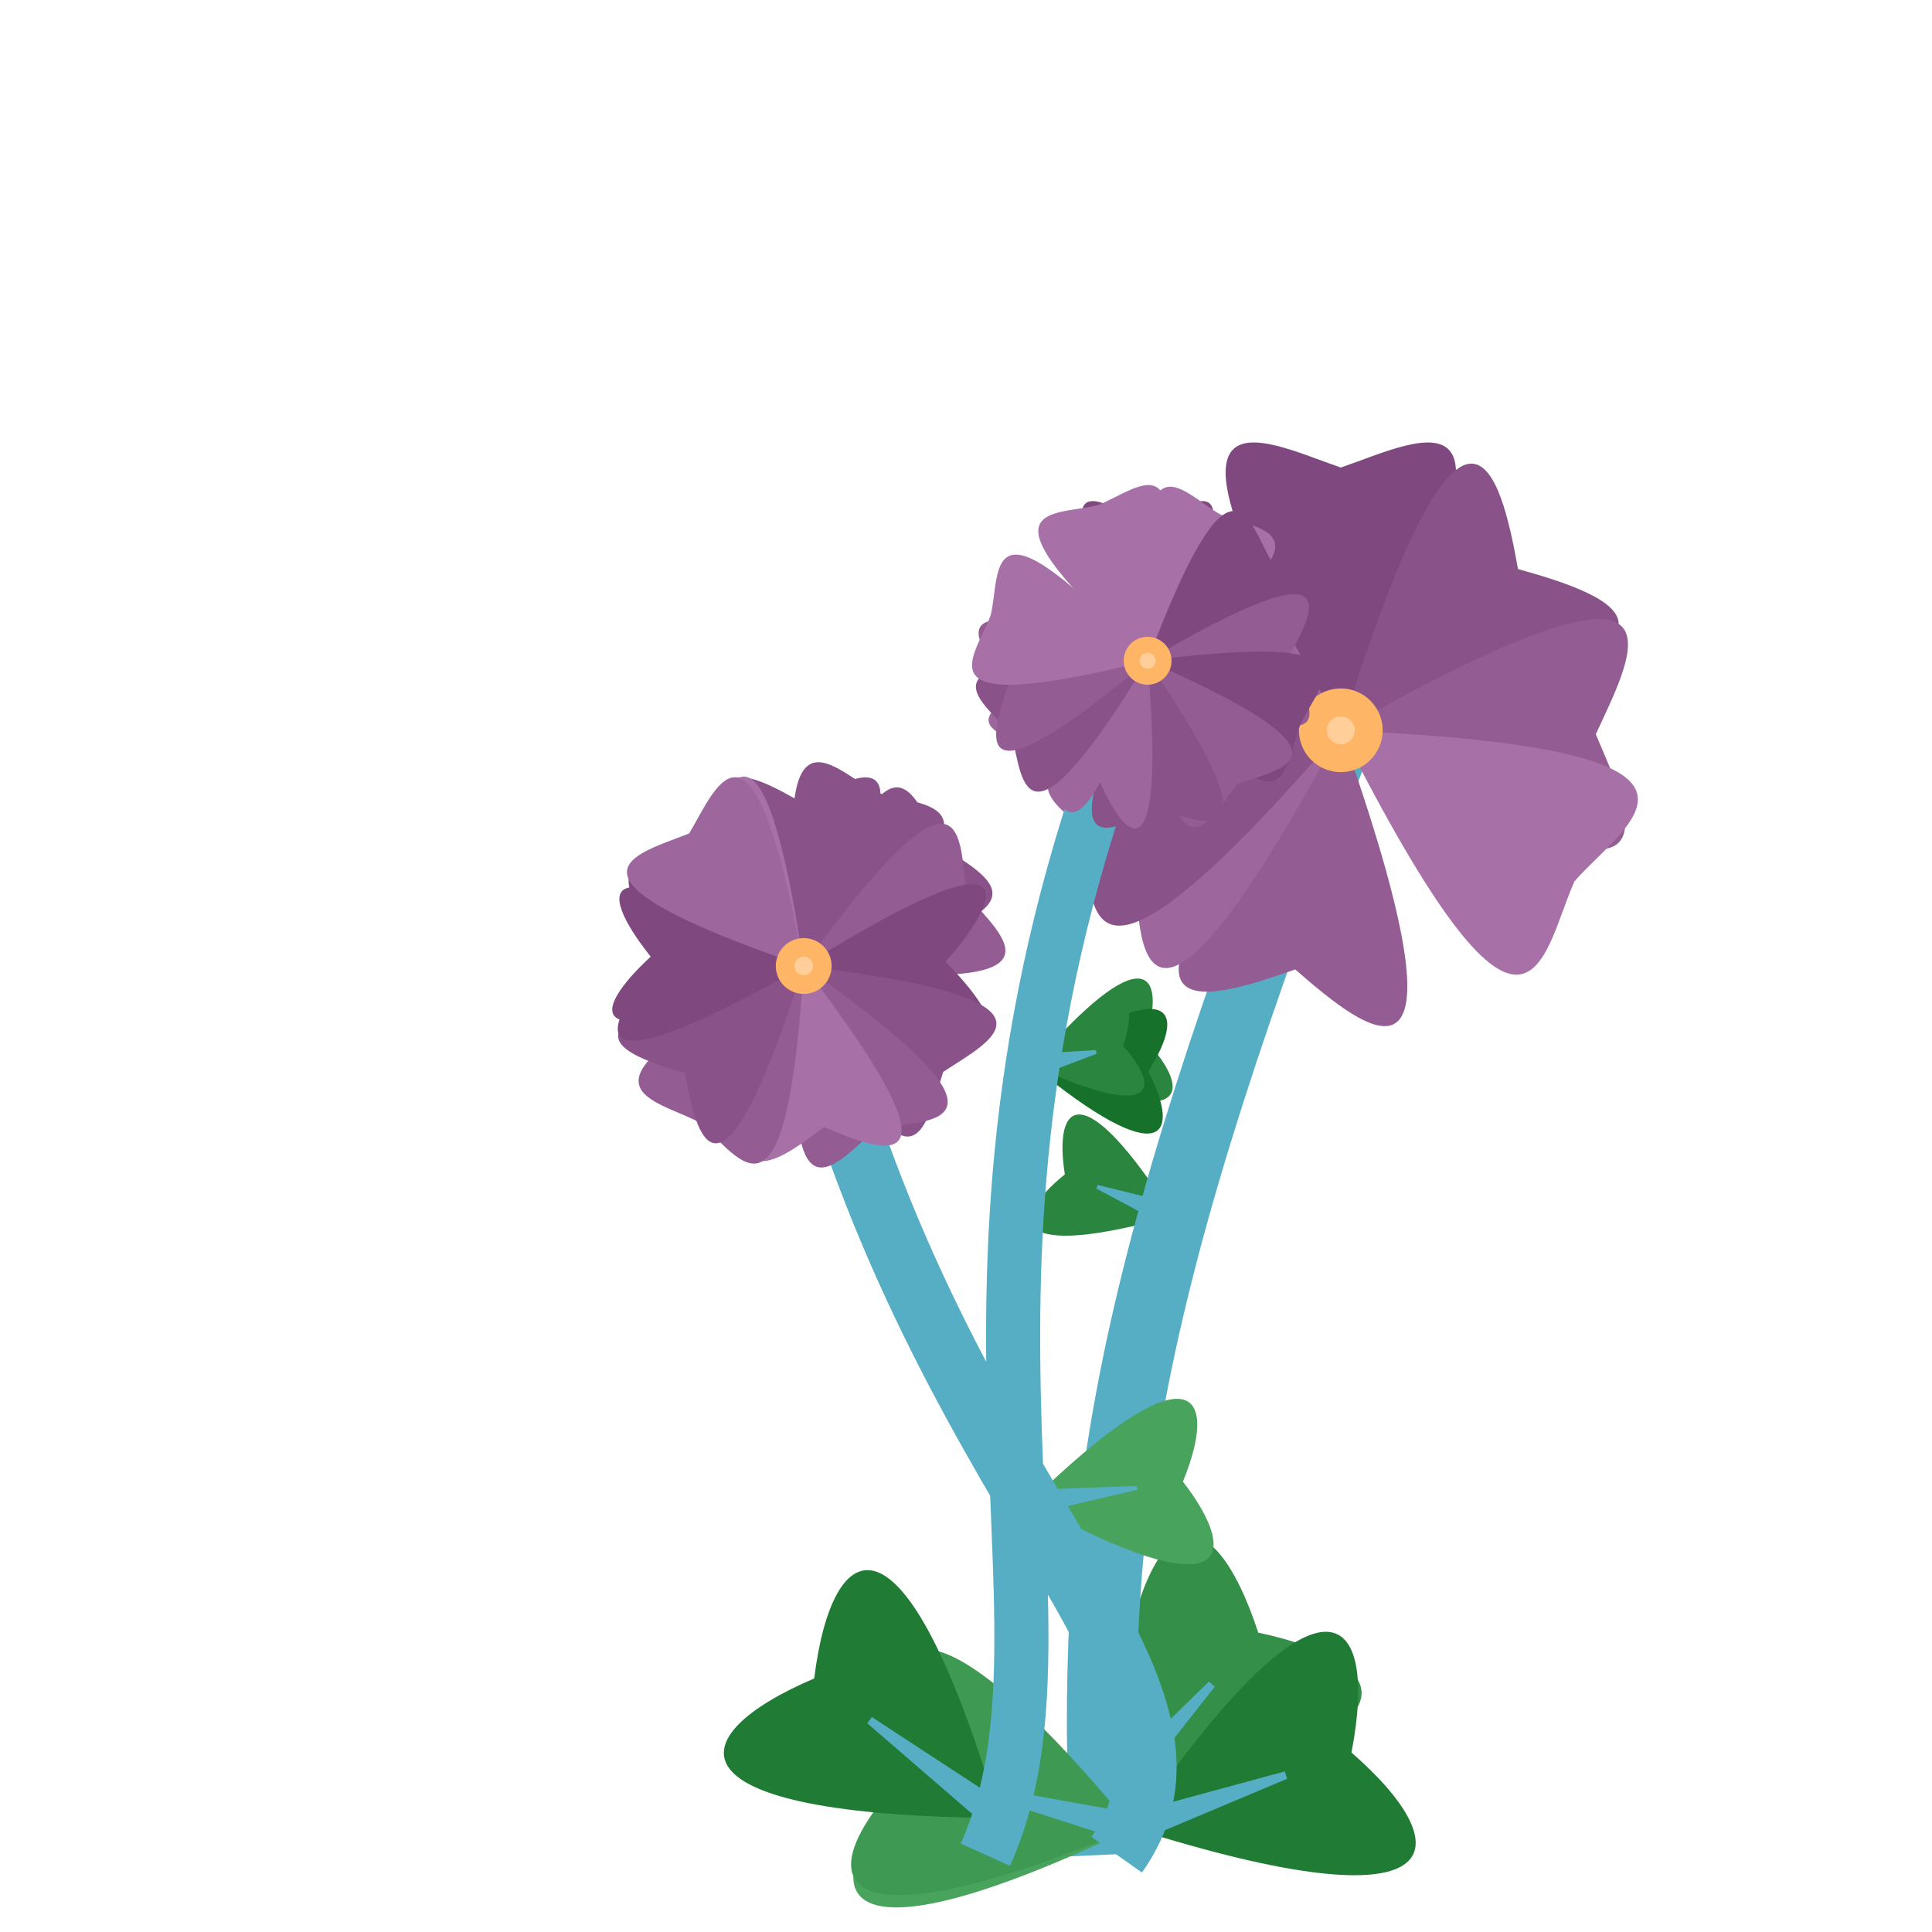 <?xml version="1.0" encoding="iso-8859-1"?>
<svg version="1.1" id="Capa_1" xmlns="http://www.w3.org/2000/svg" xmlns:xlink="http://www.w3.org/1999/xlink" x="0px" y="0px"
viewBox="0 0 500 500" xml:space="preserve"><defs><g id="feuille1">
<path d="M 0,0
c 52,-70 33,-79 0,-60
M 0,0
c -52,-70 -33,-79 0,-60
z" stroke="#85e085" stroke-width="0"/>
<polygon points="-3,3, 0,-42 3 3" stroke="rgb(86,174,196)" stroke-width="2" fill="rgb(86,174,196)"/>
</g>
<g id="feuille2">
<path d="M 0,0
c 34.667,-46.667 22,-52.667 0,-40
M 0,0
c -34.667,-46.667 -22,-52.667 0,-40
z" stroke="#85e085" stroke-width="0"/>
<polygon points="-3 3, 0,-28, 3 3" stroke="rgb(86,174,196)" stroke-width="1" fill="rgb(86,174,196)"/>
</g><g id="feuille3">
<path d="M 0,0
c 26,-35 16.5,-39.5 0,-30
M 0,0
c -26,-35 -16.5,-39.5 0,-30
z" stroke="#85e085" stroke-width="0"/>
<polygon points="-3 3, 0,-21, 3 3" stroke="rgb(86,174,196)" stroke-width="1" fill="rgb(86,174,196)"/>
</g><g id="feuille4">
<path d="M 0,0
c 20.8,-28 13.2,-31.6 0,-24
M 0,0
c -20.8,-28 -13.2,-31.6 0,-24
z" stroke="#85e085" stroke-width="0"/>
<polygon points="-3 3, 0,-16.8, 3 3" stroke="rgb(86,174,196)" stroke-width="1" fill="rgb(86,174,196)"/>
</g><g id="fleur1"><path d="M 0,0
	c 55,-94 21,-75.2 0,-68
	M 0,0
	c -55,-94 -21,-75.2 0,-68
	z" fill="rgb(127,72,127)" stroke-width="1" transform="rotate(0 0,0)"/><path d="M 0,0
	c 55,-94 21,-75.2 0,-62
	M 0,0
	c -55,-94 -21,-75.2 0,-62
	z" fill="rgb(137,82,137)" stroke-width="1" transform="rotate(47.7 0,0)"/><path d="M 0,0
	c 55,-94 21,-75.2 0,-66
	M 0,0
	c -55,-94 -21,-75.2 0,-66
	z" fill="rgb(147,92,147)" stroke-width="1" transform="rotate(90.9 0,0)"/><path d="M 0,0
	c 55,-94 21,-75.2 0,-72
	M 0,0
	c -55,-94 -21,-75.2 0,-72
	z" fill="rgb(167,112,167)" stroke-width="1" transform="rotate(122.85 0,0)"/><path d="M 0,0
	c 55,-94 21,-75.2 0,-63
	M 0,0
	c -55,-94 -21,-75.2 0,-63
	z" fill="rgb(147,92,147)" stroke-width="1" transform="rotate(190.8 0,0)"/><path d="M 0,0
	c 55,-94 21,-75.2 0,-62
	M 0,0
	c -55,-94 -21,-75.2 0,-62
	z" fill="rgb(157,102,157)" stroke-width="1" transform="rotate(238.5 0,0)"/><path d="M 0,0
	c 55,-94 21,-75.2 0,-70
	M 0,0
	c -55,-94 -21,-75.2 0,-70
	z" fill="rgb(137,82,137)" stroke-width="1" transform="rotate(251.1 0,0)"/><path d="M 0,0
	c 55,-94 21,-75.2 0,-59
	M 0,0
	c -55,-94 -21,-75.2 0,-59
	z" fill="rgb(157,102,157)" stroke-width="1" transform="rotate(302.4 0,0)"/><circle cx="0" cy="0" r="10.833" fill="#ffb566"/><circle cx="0" cy="0" r="3.611" fill="#ffce99"/></g><g id="fleur2"><path d="M 0,0
	c 36.667,-62.667 14,-50.133 0,-42
	M 0,0
	c -36.667,-62.667 -14,-50.133 0,-42
	z" fill="rgb(137,82,137)" stroke-width="1" transform="rotate(0 0,0)"/><path d="M 0,0
	c 36.667,-62.667 14,-50.133 0,-48.667
	M 0,0
	c -36.667,-62.667 -14,-50.133 0,-48.667
	z" fill="rgb(137,82,137)" stroke-width="1" transform="rotate(22.8 0,0)"/><path d="M 0,0
	c 36.667,-62.667 14,-50.133 0,-47.333
	M 0,0
	c -36.667,-62.667 -14,-50.133 0,-47.333
	z" fill="rgb(137,82,137)" stroke-width="1" transform="rotate(48.48 0,0)"/><path d="M 0,0
	c 36.667,-62.667 14,-50.133 0,-46
	M 0,0
	c -36.667,-62.667 -14,-50.133 0,-46
	z" fill="rgb(147,92,147)" stroke-width="1" transform="rotate(66.24 0,0)"/><path d="M 0,0
	c 36.667,-62.667 14,-50.133 0,-36.667
	M 0,0
	c -36.667,-62.667 -14,-50.133 0,-36.667
	z" fill="rgb(127,72,127)" stroke-width="1" transform="rotate(88.32 0,0)"/><path d="M 0,0
	c 36.667,-62.667 14,-50.133 0,-45.333
	M 0,0
	c -36.667,-62.667 -14,-50.133 0,-45.333
	z" fill="rgb(137,82,137)" stroke-width="1" transform="rotate(127.2 0,0)"/><path d="M 0,0
	c 36.667,-62.667 14,-50.133 0,-46
	M 0,0
	c -36.667,-62.667 -14,-50.133 0,-46
	z" fill="rgb(147,92,147)" stroke-width="1" transform="rotate(155.52 0,0)"/><path d="M 0,0
	c 36.667,-62.667 14,-50.133 0,-36.667
	M 0,0
	c -36.667,-62.667 -14,-50.133 0,-36.667
	z" fill="rgb(167,112,167)" stroke-width="1" transform="rotate(174.72 0,0)"/><path d="M 0,0
	c 36.667,-62.667 14,-50.133 0,-42
	M 0,0
	c -36.667,-62.667 -14,-50.133 0,-42
	z" fill="rgb(167,112,167)" stroke-width="1" transform="rotate(172.8 0,0)"/><path d="M 0,0
	c 36.667,-62.667 14,-50.133 0,-48.667
	M 0,0
	c -36.667,-62.667 -14,-50.133 0,-48.667
	z" fill="rgb(147,92,147)" stroke-width="1" transform="rotate(213.84 0,0)"/><path d="M 0,0
	c 36.667,-62.667 14,-50.133 0,-41.333
	M 0,0
	c -36.667,-62.667 -14,-50.133 0,-41.333
	z" fill="rgb(137,82,137)" stroke-width="1" transform="rotate(228 0,0)"/><path d="M 0,0
	c 36.667,-62.667 14,-50.133 0,-37.333
	M 0,0
	c -36.667,-62.667 -14,-50.133 0,-37.333
	z" fill="rgb(127,72,127)" stroke-width="1" transform="rotate(277.2 0,0)"/><path d="M 0,0
	c 36.667,-62.667 14,-50.133 0,-38
	M 0,0
	c -36.667,-62.667 -14,-50.133 0,-38
	z" fill="rgb(127,72,127)" stroke-width="1" transform="rotate(270.72 0,0)"/><path d="M 0,0
	c 36.667,-62.667 14,-50.133 0,-41.333
	M 0,0
	c -36.667,-62.667 -14,-50.133 0,-41.333
	z" fill="rgb(167,112,167)" stroke-width="1" transform="rotate(321.36 0,0)"/><path d="M 0,0
	c 36.667,-62.667 14,-50.133 0,-45.333
	M 0,0
	c -36.667,-62.667 -14,-50.133 0,-45.333
	z" fill="rgb(157,102,157)" stroke-width="1" transform="rotate(319.2 0,0)"/><circle cx="0" cy="0" r="7.222" fill="#ffb566"/><circle cx="0" cy="0" r="2.407" fill="#ffce99"/></g><g id="fleur3"><path d="M 0,0
	c 31.429,-53.714 12,-42.971 0,-33.714
	M 0,0
	c -31.429,-53.714 -12,-42.971 0,-33.714
	z" fill="rgb(127,72,127)" stroke-width="1" transform="rotate(0 0,0)"/><path d="M 0,0
	c 31.429,-53.714 12,-42.971 0,-42.286
	M 0,0
	c -31.429,-53.714 -12,-42.971 0,-42.286
	z" fill="rgb(167,112,167)" stroke-width="1" transform="rotate(26.308 0,0)"/><path d="M 0,0
	c 31.429,-53.714 12,-42.971 0,-41.143
	M 0,0
	c -31.429,-53.714 -12,-42.971 0,-41.143
	z" fill="rgb(127,72,127)" stroke-width="1" transform="rotate(50.954 0,0)"/><path d="M 0,0
	c 31.429,-53.714 12,-42.971 0,-36
	M 0,0
	c -31.429,-53.714 -12,-42.971 0,-36
	z" fill="rgb(147,92,147)" stroke-width="1" transform="rotate(89.723 0,0)"/><path d="M 0,0
	c 31.429,-53.714 12,-42.971 0,-42.857
	M 0,0
	c -31.429,-53.714 -12,-42.971 0,-42.857
	z" fill="rgb(127,72,127)" stroke-width="1" transform="rotate(112.985 0,0)"/><path d="M 0,0
	c 31.429,-53.714 12,-42.971 0,-39.429
	M 0,0
	c -31.429,-53.714 -12,-42.971 0,-39.429
	z" fill="rgb(147,92,147)" stroke-width="1" transform="rotate(144 0,0)"/><path d="M 0,0
	c 31.429,-53.714 12,-42.971 0,-38.286
	M 0,0
	c -31.429,-53.714 -12,-42.971 0,-38.286
	z" fill="rgb(137,82,137)" stroke-width="1" transform="rotate(176.123 0,0)"/><path d="M 0,0
	c 31.429,-53.714 12,-42.971 0,-31.429
	M 0,0
	c -31.429,-53.714 -12,-42.971 0,-31.429
	z" fill="rgb(157,102,157)" stroke-width="1" transform="rotate(205.477 0,0)"/><path d="M 0,0
	c 31.429,-53.714 12,-42.971 0,-34.857
	M 0,0
	c -31.429,-53.714 -12,-42.971 0,-34.857
	z" fill="rgb(157,102,157)" stroke-width="1" transform="rotate(228.185 0,0)"/><path d="M 0,0
	c 31.429,-53.714 12,-42.971 0,-40
	M 0,0
	c -31.429,-53.714 -12,-42.971 0,-40
	z" fill="rgb(137,82,137)" stroke-width="1" transform="rotate(241.754 0,0)"/><path d="M 0,0
	c 31.429,-53.714 12,-42.971 0,-36.571
	M 0,0
	c -31.429,-53.714 -12,-42.971 0,-36.571
	z" fill="rgb(147,92,147)" stroke-width="1" transform="rotate(260.308 0,0)"/><path d="M 0,0
	c 31.429,-53.714 12,-42.971 0,-42.286
	M 0,0
	c -31.429,-53.714 -12,-42.971 0,-42.286
	z" fill="rgb(167,112,167)" stroke-width="1" transform="rotate(286.338 0,0)"/><path d="M 0,0
	c 31.429,-53.714 12,-42.971 0,-42.286
	M 0,0
	c -31.429,-53.714 -12,-42.971 0,-42.286
	z" fill="rgb(167,112,167)" stroke-width="1" transform="rotate(342.277 0,0)"/><circle cx="0" cy="0" r="6.19" fill="#ffb566"/><circle cx="0" cy="0" r="2.063" fill="#ffce99"/></g><g id="fleur4"><path d="M 0,0
	c 27.5,-47 10.5,-37.6 0,-35
	M 0,0
	c -27.5,-47 -10.5,-37.6 0,-35
	z" fill="rgb(137,82,137)" stroke-width="1" transform="rotate(0 0,0)"/><path d="M 0,0
	c 27.5,-47 10.5,-37.6 0,-28
	M 0,0
	c -27.5,-47 -10.5,-37.6 0,-28
	z" fill="rgb(147,92,147)" stroke-width="1" transform="rotate(65.52 0,0)"/><path d="M 0,0
	c 27.5,-47 10.5,-37.6 0,-37
	M 0,0
	c -27.5,-47 -10.5,-37.6 0,-37
	z" fill="rgb(127,72,127)" stroke-width="1" transform="rotate(135.36 0,0)"/><path d="M 0,0
	c 27.5,-47 10.5,-37.6 0,-27.5
	M 0,0
	c -27.5,-47 -10.5,-37.6 0,-27.5
	z" fill="rgb(137,82,137)" stroke-width="1" transform="rotate(205.2 0,0)"/><path d="M 0,0
	c 27.5,-47 10.5,-37.6 0,-32
	M 0,0
	c -27.5,-47 -10.5,-37.6 0,-32
	z" fill="rgb(157,102,157)" stroke-width="1" transform="rotate(267.84 0,0)"/><circle cx="0" cy="0" r="5.417" fill="#ffb566"/><circle cx="0" cy="0" r="1.806" fill="#ffce99"/></g></defs><use xlink:href="#feuille3"
		x="303.585" y="314.683" 
		transform="rotate(-69 303.585,314.683)"
		fill="rgb(42,133,62)" /><use xlink:href="#feuille1"
	x="285.486" y="467.109" 
	transform="rotate(42  285.486,467.109)"
	fill="rgb(52,143,72)" /><path d="M 286 480 c -4.067,-87.3 4.067,-145.5 61,-291  " stroke="rgb(86,174,196)" stroke-width="18" fill="transparent"/><use xlink:href="#fleur1"
x="347" y="189" 
fill="Pink" /><use xlink:href="#feuille2"
		x="266.502" y="388.793" 
		transform="rotate(82.3 266.502,388.793)"
		fill="rgb(72,163,92)" /><use xlink:href="#feuille1"
	x="293.03" y="473.089" 
	transform="rotate(-79  293.03,473.089)"
	fill="rgb(72,163,92)" /><use xlink:href="#feuille1"
	x="293.03" y="473.089" 
	transform="rotate(71  293.03,473.089)"
	fill="rgb(32,123,52)" /><use xlink:href="#feuille1"
	x="293.03" y="473.089" 
	transform="rotate(-76  293.03,473.089)"
	fill="rgb(62,153,82)" /><path d="M 289 480 c 32.4,-46 -48.6,-92 -81,-230  " stroke="rgb(86,174,196)" stroke-width="16" fill="transparent"/><use xlink:href="#fleur2"
x="208" y="250" 
fill="Pink" /><use xlink:href="#feuille3"
		x="267.206" y="275.77" 
		transform="rotate(77.3 267.206,275.77)"
		fill="rgb(42,133,62)" /><use xlink:href="#feuille3"
		x="267.206" y="275.77" 
		transform="rotate(92.8 267.206,275.77)"
		fill="rgb(22,113,42)" /><use xlink:href="#feuille4"
		x="267.206" y="275.77" 
		transform="rotate(77.9 267.206,275.77)"
		fill="rgb(42,133,62)" /><use xlink:href="#feuille1"
	x="258.636" y="470.494" 
	transform="rotate(-53  258.636,470.494)"
	fill="rgb(32,123,52)" /><path d="M 255 480 c 28,-61.8 -22.4,-154.5 42,-309  " stroke="rgb(86,174,196)" stroke-width="14" fill="transparent"/><use xlink:href="#fleur3"
x="297" y="171" 
fill="Pink" /></svg>